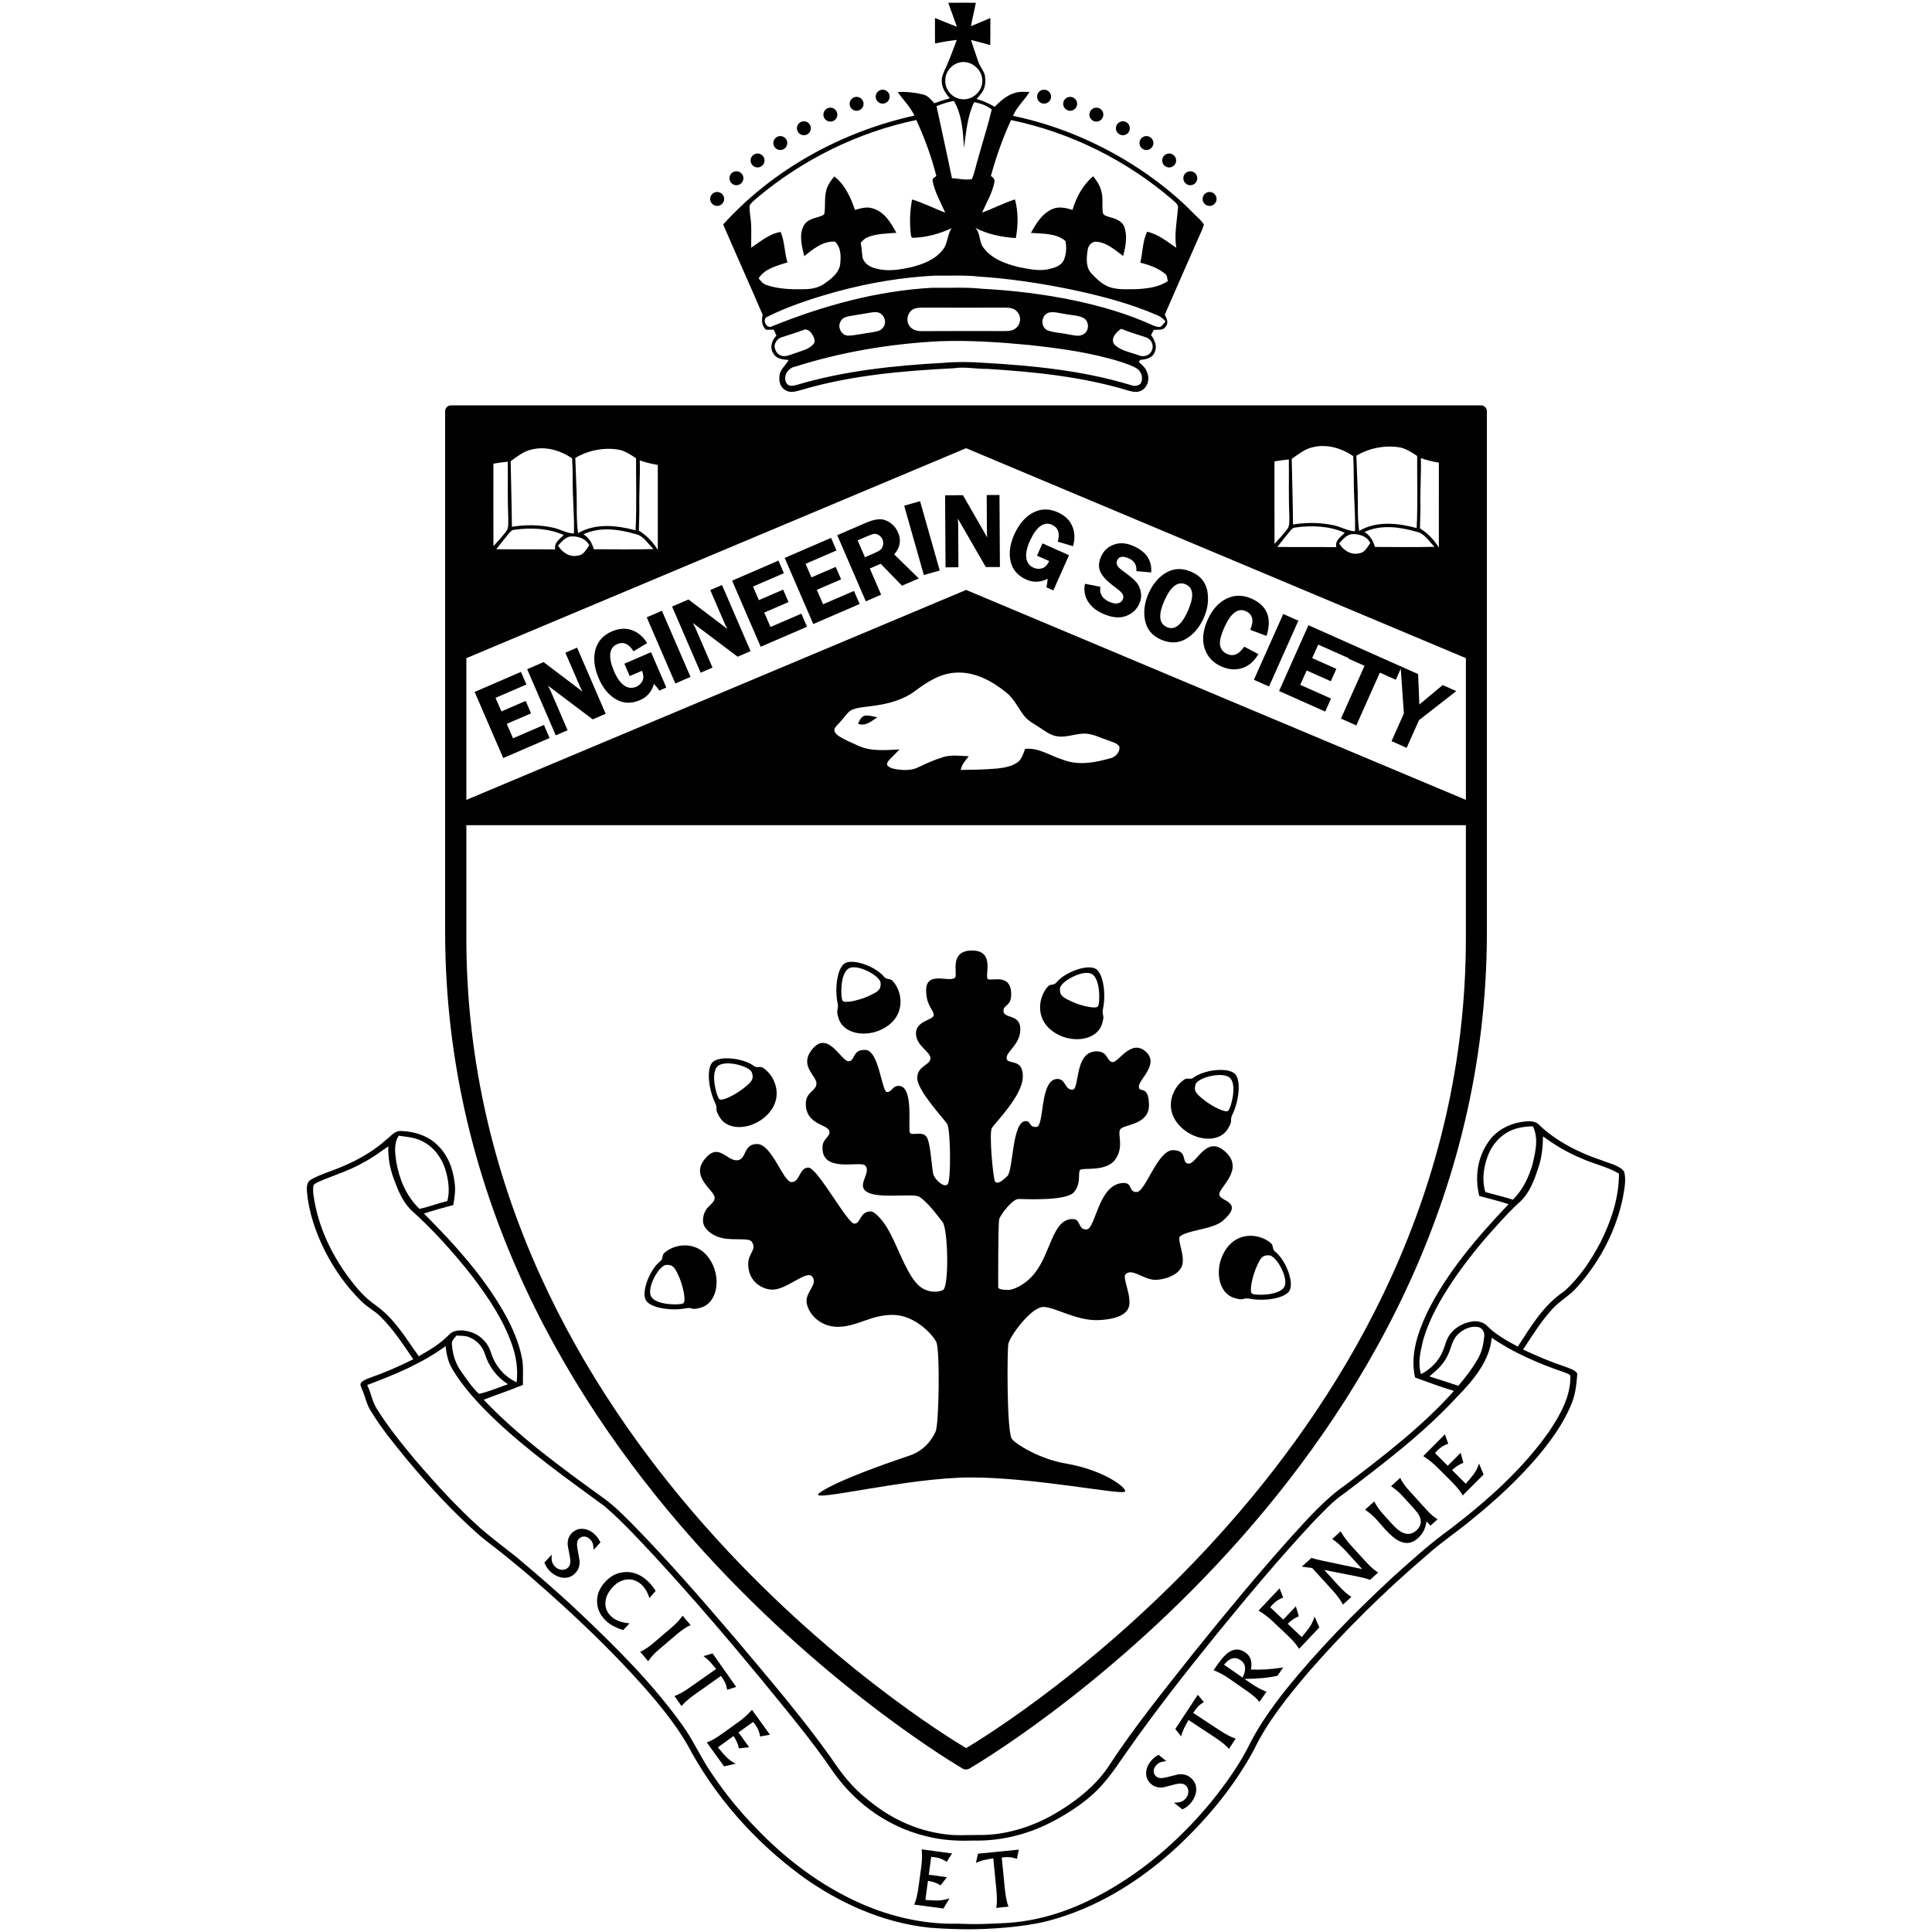 <?xml version="1.0" encoding="utf-8"?>
<!-- Generator: Adobe Illustrator 16.0.0, SVG Export Plug-In . SVG Version: 6.00 Build 0)  -->
<!DOCTYPE svg PUBLIC "-//W3C//DTD SVG 1.1//EN" "http://www.w3.org/Graphics/SVG/1.1/DTD/svg11.dtd">
<svg version="1.1" id="Layer_1" xmlns="http://www.w3.org/2000/svg" xmlns:xlink="http://www.w3.org/1999/xlink" x="0px" y="0px"
	 width="400px" height="400px" viewBox="0 0 400 400" enable-background="new 0 0 400 400" xml:space="preserve">
<path fill="#010101" d="M314.891,232.307c1.281-0.203,2.891-0.393,3.775,0.599c3.486,3.325,8.109,5.729,13.043,7.357
	c1.566,0.647,3.551,1.003,4.543,2.288c0.5,1.771,0.033,3.614-0.252,5.395c-1.363,6.655-4.604,13.066-9.459,18.519
	c-1.455,1.732-3.68,2.884-5.178,4.586c-2.373,2.6-4.143,5.516-6.02,8.358c2.809,1.324,5.682,2.545,8.689,3.543
	c0.908,0.374,2.08,0.639,2.541,1.449c-0.189,2.089-0.354,4.221-1.201,6.218c-1.604,4.009-4.254,7.675-7.17,11.134
	c-3.797,4.416-8.154,8.516-12.834,12.318c-3.25,2.769-6.939,5.18-10.096,8.032c-8.828,7.534-16.971,15.622-24.383,24.119
	c-4.312,5.089-8.537,10.313-11.301,16.109c-4.199,7.752-10.092,14.854-17.041,21.118c-7.082,6.268-15.664,11.686-25.699,14.293
	c-4.633,1.197-12.303,1.805-17.764,1.683c-4.01-0.091-4.465-0.163-6.693-0.322c-9.775-1.043-18.662-5.186-26.035-10.414
	c-10.361-7.54-18.529-17.041-24.029-27.451c-2.513-4.339-5.797-8.334-9.225-12.222c-6.828-7.673-14.437-14.854-22.354-21.773
	c-1.855-1.679-3.856-3.237-5.787-4.855c-2.01-1.685-4.225-3.193-6.162-4.93c-5.329-4.733-10.053-9.901-14.494-15.209
	c-2.682-3.29-5.39-6.583-7.545-10.134c-0.926-1.42-1.126-3.049-1.837-4.537c-0.128-0.44-0.518-0.946-0.111-1.353
	c0.44-0.492,1.171-0.718,1.816-0.982c3.089-1.094,6.077-2.378,8.938-3.823c-2.068-3.009-4.049-6.102-6.738-8.785
	c-1.18-1.212-2.842-2.026-4.025-3.237c-3.16-3.105-5.61-6.66-7.521-10.379c-1.953-3.928-3.372-8.071-3.737-12.316
	c-0.042-0.882-0.099-2.001,0.934-2.543c2.019-1.107,4.361-1.741,6.495-2.688c3.392-1.416,6.526-3.273,9.082-5.592
	c0.918-0.669,1.663-1.841,3.086-1.713c2.547,0.092,5.125,0.892,6.895,2.431c2.586,2.163,3.703,5.191,4.076,8.141
	c0.247,1.589,0.021,3.186-0.273,4.754c-2.043,0.54-4.086,1.099-6.068,1.765c6.785,6.78,13.193,13.973,17.443,22.069
	c1.363,2.672,2.454,5.456,2.939,8.328c0.23,1.685,0.082,3.385,0.11,5.078c-2.661,1.104-5.425,2.022-8.129,3.065
	c7.239,7.622,16.082,14.062,24.897,20.423c2.33,1.694,4.277,3.704,6.236,5.678c7.372,7.543,14.195,15.445,20.975,23.352
	c6.865,8.178,13.674,16.088,19.785,24.652c2.05,3.059,4.318,6.083,7.408,8.513c4.516,3.803,9.906,6.564,16.336,7.36
	c2.311,0.317,4.644,0.11,6.961,0.139c5.328,0.052,10.504-1.582,14.9-3.97c4.59-2.538,8.969-5.983,11.68-9.939
	c5.402-8.328,11.633-15.963,17.879-23.88c6.506-8.081,13.127-16.118,20.123-23.929c3.516-3.827,6.93-7.785,11.426-10.892
	c7.939-6.018,15.877-12.151,22.275-19.329c-2.727-0.825-5.371-1.82-8.037-2.774c-1.064-4.538,0.492-9.152,2.459-13.38
	c4.027-8.224,10.285-15.558,16.9-22.514c-1.984-0.654-4.039-1.146-6.07-1.693c-0.971-3.888-0.422-8.16,2.162-11.578
	C309.84,234.125,312.225,232.745,314.891,232.307 M312.543,234.189c-2.037,1.02-3.438,2.717-4.26,4.521
	c-1.096,2.567-1.537,5.416-0.76,8.082c1.891,0.551,3.836,0.984,5.715,1.59c2.131-2.143,3.342-4.791,4.092-7.453
	c0.576-2.536,1.256-5.256,0.037-7.747C315.697,233.227,313.99,233.475,312.543,234.189 M82.55,235.14
	c-1.07,1.637-0.75,3.559-0.52,5.328c0.612,3.511,1.981,7.097,4.832,9.828c1.95-0.449,3.809-1.159,5.756-1.633
	c0.566-2.178,0.217-4.424-0.42-6.562c-0.746-2.308-2.264-4.59-4.82-5.846C85.933,235.501,84.197,235.365,82.55,235.14
	 M318.541,241.631c-0.812,2.439-1.656,4.995-3.637,6.993c-1.887,1.676-3.557,3.498-5.193,5.33
	c-3.188,3.467-6.104,7.113-8.695,10.899c-2.723,4.025-5.152,8.241-6.404,12.747c-0.541,2.259-1.111,4.621-0.404,6.903
	c2.105-1.087,3.678-2.795,4.488-4.717c0.521-1.184,0.699-2.477,1.533-3.559c1-1.379,2.744-2.371,4.676-2.647
	c1.133-0.148,2.342,0.22,3.035,0.975c1.725,1.753,4.02,3.036,6.311,4.239c2.676-4.083,5.17-8.476,9.639-11.48
	c3.273-2.937,5.582-6.516,7.494-10.146c2.254-4.494,3.82-9.308,3.803-14.189c-2.307-1.372-5.104-1.966-7.584-3.07
	c-2.975-1.214-5.674-2.818-8.133-4.64C319.42,237.406,319.24,239.562,318.541,241.631 M75.054,240.788
	c-2.744,1.581-5.914,2.523-8.863,3.792c-0.514,0.289-1.359,0.496-1.332,1.119c-0.13,1.26,0.174,2.511,0.396,3.751
	c1.089,5.396,3.591,10.566,7.065,15.22c1.52,2.03,3.209,4.012,5.447,5.56c4.014,2.854,6.269,6.894,8.938,10.565
	c2.3-1.281,4.558-2.681,6.29-4.482c1.06-1.147,3.117-0.999,4.566-0.493c2.133,0.714,3.535,2.399,4.077,4.185
	c0.769,2.498,2.53,4.895,5.327,6.185c0.298-2.619-0.062-5.255-0.955-7.773c-1.785-5.151-4.951-9.89-8.414-14.397
	c-3.754-4.759-7.859-9.356-12.539-13.541c-1.819-1.857-2.697-4.18-3.533-6.422c-0.803-2.175-1.219-4.442-1.124-6.712
	C78.662,238.538,76.987,239.798,75.054,240.788 M301.924,276.176c-1.334,1.24-1.439,2.977-2.197,4.445
	c-0.781,1.697-2.223,3.109-3.799,4.349c2.006,0.638,4.012,1.271,5.996,1.938c1.525-1.725,2.877-3.566,4-5.488
	c0.9-1.512,1.238-3.2,1.389-4.869c0.033-0.747-0.398-1.686-1.404-1.822C304.385,274.495,302.893,275.267,301.924,276.176
	 M94.508,276.514c-0.445,0.538-1.037,1.094-0.944,1.801c0.123,2.042,0.75,4.096,2.057,5.85c1.109,1.508,2.107,3.105,3.549,4.421
	c2.079-0.462,4.012-1.315,5.998-1.999c-2.387-1.512-3.968-3.727-4.72-6.108c-0.431-1.505-1.557-2.918-3.278-3.62
	C96.343,276.518,95.399,276.572,94.508,276.514 M308.846,276.967c-0.404,4.678-3.703,8.717-7.195,12.251
	c-6.832,7.446-15.205,13.792-23.51,20.099c-2.389,1.643-4.221,3.729-6.17,5.697c-7.084,7.583-13.656,15.47-20.131,23.396
	c-6.412,7.927-12.703,15.92-18.471,24.174c-1.711,2.387-2.986,4.466-4.975,6.713c-2.816,3.32-7.055,6.134-11.266,8.239
	c-4.652,2.314-10.082,3.665-15.545,3.534c-2.672,0.093-5.354,0-7.961-0.492c-9.179-1.686-16.358-7.029-21.033-13.608
	c-4.646-6.838-9.93-13.062-15.213-19.569c-6.93-8.396-14.049-16.688-21.488-24.797c-3.438-3.666-6.812-7.395-10.707-10.747
	c-7.965-5.822-16.059-11.581-23.025-18.234c-3.217-3.132-6.268-6.425-8.469-10.116c-0.919-1.492-1.256-3.153-1.436-4.803
	c-4.744,3.498-10.463,5.898-16.229,8.048c0.804,1.592,1.001,3.345,1.972,4.887c2.271,3.687,5.077,7.133,7.903,10.542
	c4.223,4.932,8.623,9.78,13.582,14.233c2.386,2.054,4.933,3.973,7.425,5.934c4.209,3.562,8.412,7.138,12.379,10.883
	c7.945,7.471,15.697,15.175,21.854,23.739c2.359,3.209,3.849,6.773,6.098,10.027c2.678,4.029,5.771,7.884,9.275,11.472
	c5.994,6.278,13.238,11.892,21.844,15.689c6.07,2.66,12.914,4.284,19.833,4.12c4.789,0.2,5.759,0.016,8.769-0.072
	c8.809-0.266,16.381-3.205,23.459-7.391c8.1-4.83,14.84-11.062,20.43-17.848c3.113-3.874,5.977-7.906,8.072-12.224
	c1.926-3.76,4.449-7.277,7.131-10.694c6.717-8.378,14.395-16.197,22.502-23.686c3.793-3.403,7.572-6.832,11.805-9.877
	c7.793-5.958,15.059-12.518,20.383-20.127c2.334-3.459,4.406-7.237,4.396-11.266c0.123-0.622-0.797-0.722-1.289-0.978
	C318.494,282.294,313.297,280.044,308.846,276.967"/>
<path fill="#010101" d="M188.328,301.357c-15.186,5.115-18.48,7.475-18.867,7.905c-1.622,1.799,18.499-3.371,31.534-3.371
	c13.033,0,30.554,3.562,31.857,2.969c0.887-0.406-3.787-4.434-12.309-5.877c-5.182-0.878-10.104-3.884-11.035-5.056
	c-1.102-1.384-0.998-18.723-0.732-19.734c0.482-1.877,4.834-7.602,7.213-7.602c2.383,0,6.871,2.889,11.355,2.728
	c2.166-0.072,5.646-0.562,6.344-2.647c0.74-2.224-1.363-6.069-0.672-6.819c1.338-1.44,3.719,1.127,6.234,1.127
	c1.332,0,4.678-0.714,5.473-2.909c0.723-1.997-1.088-5.471-0.422-6.078c1.4-1.278,6.854-1.495,8.83-3.209
	c4.619-4.012-0.562-4.012-0.697-5.452c-0.146-1.443,5.303-5.134,1.318-8.825c-3.982-3.69-5.949,2.408-7.625,2.408
	c-1.688,0-0.031-2.729-3.242-2.789c-3.205-0.062-5.73,8.604-7.518,8.665c-1.791,0.06-0.787-1.914-2.785-1.866
	c-5.207,0.12-5.729,9.564-7.623,9.621c-1.887,0.068-1.049-2.22-2.992-2.158c-4.049,0.115-4.346,6.843-7.678,11.128
	c-2.055,2.645-4.652,3.551-5.514,3.551c-2.264,0-2.105-0.542-2.105-0.542s-0.051-13.233,0.213-14.137
	c0.264-0.907,2.729-4.152,3.988-4.152c1.268,0,9.834,0.478,11.457-1.393c1.631-1.861,0.744-4.087,1.314-4.629
	c0.58-0.538,5.473,0.486,7.311-2.223c1.838-2.708,0.314-5.175,1-6.194c0.682-1.026,6.041-0.847,5.934-5.119
	c-0.102-4.268-2.096-2.222-2.096-3.727c0-1.509,4.357-4.689,1.363-7.281c-3-2.588-5.574,2.286-6.787,2.228
	c-1.203-0.062-0.941-2.143-3.148-2.228c-4.939-0.18-3.576,7.942-5.199,7.942c-1.633,0-1.314-2.197-3.047-2.226
	c-3.785-0.061-2.686,9.805-4.371,9.926c-1.676,0.124-1.059-1.229-2.262-1.2c-2.832,0.057-2.52,10.102-3.779,11.369
	c-1.26,1.263-2.207,1.744-2.572,1.084c-0.369-0.667-1.264-9.93-0.631-11.013c0.631-1.08,6.355-6.675,6.412-10.647
	c0.055-3.967-3.26-2.347-3.363-3.795c-0.109-1.44,2.84-2.824,2.84-6.014c0-3.188-3.311-2.162-3.473-3.667
	c-0.162-1.504,1.582-0.902,1.582-3.551c0-4.512-4.102-2.646-4.84-3.189c-0.74-0.541,1.629-5.896-3.256-5.896
	c-4.887,0-2.904,4.921-3.52,5.595c-1.107,1.203-6.207-1.68-5.993,2.949c0.137,3.005,1.472,3.606,1.573,4.749
	c0.106,1.144-3.624,1.144-3.678,3.796c-0.053,2.647,2.995,3.787,2.995,5.228c0,1.448-2.731,1.512-2.731,4.096
	s5.518,8.421,6.205,9.508c0.68,1.083,0.837,11.609,0.1,12.452c-0.734,0.843-2.473-0.843-2.891-1.805
	c-0.418-0.959-0.578-6.438-1.416-7.879c-0.841-1.448-3.102-0.244-3.521-0.967c-0.424-0.719,0.841-9.443-2.159-9.685
	c-1.518-0.124-1.469,1.264-2.574,1.264c-1.103,0-1.627-8.604-4.466-8.726c-2.839-0.116-2.049,2.35-3.521,2.35
	c-1.468,0-4.151-6.261-7.302-2.71c-3.156,3.55,0.682,5.656,0.682,7.281c0,1.624-2.178,1.685-2.207,4.207
	c-0.055,4.156,4.15,4.273,4.783,5.48c0.626,1.199-1.191,1.625-1.316,3.306c-0.418,5.777,7.83,2.948,8.83,4.032
	c0.994,1.074-0.475,2.764-0.475,4.087c0,3.491,10.039,1.448,11.617,2.352c1.574,0.902,3.783,3.828,4.891,5.283
	c1.101,1.452,1.363,13.127,0.103,14.029c-0.468,0.333-3.529,1.144-5.784-1.685c-2.088-2.624-3.601-7.109-5.307-10.291
	c-1.414-2.64-3.146-4.252-3.833-4.272c-2.422-0.056-2.051,2.528-3.472,2.528c-1.418,0-7.621-11.611-9.51-11.611
	c-1.896,0-1.74,3.009-3.474,3.009s-4.046-7.821-7.093-7.882c-3.051-0.057-2.104,3.313-4.256,3.369
	c-2.156,0.061-3.84-3.852-6.73-0.12c-2.893,3.73,2.314,6.438,2.156,7.943c-0.159,1.505-2.365,1.621-2.419,4.694
	c-0.024,1.512,1.749,3.121,4.101,3.605c2.406,0.503,5.405-0.128,5.988,0.727c1.16,1.682-0.768,2.338-0.734,4.689
	c0.054,3.792,3.149,5.268,5.1,5.235c3.1-0.064,7.037-4.212,8.198-2.651c1.158,1.569-1.419,3.134-1.206,5.235
	c0.207,2.109,2.573,5.176,6.566,5.119c3.993-0.063,6.676-2.472,11.248-2.472s8.249,4.032,9.036,5.596
	c0.792,1.564,0.58,17.152-0.153,18.591C193.445,296.904,192.116,300.086,188.328,301.357"/>
<path fill="#010101" d="M146.731,260.406c2.7,3.714,1.97,9.231-1.563,10.306c-2.25,0.686-1.646-0.137-3.211,0.165
	c-3.124,0.598-7.537-0.113-8.302-1.806c-0.843-1.865,0.952-6.339,3.085-7.983c0.6-0.457,0.242-1.204,0.842-1.725
	C139.785,257.458,144.164,256.875,146.731,260.406 M140.61,264.418c-0.862-1.97-1.241-2.607-2.694-2.531
	c-1.454,0.08-4.18,4.857-3.059,6.623c1.125,1.761,5.967,1.72,6.606,1.323C142.109,269.433,141.419,266.267,140.61,264.418"/>
<path fill="#010101" d="M159.4,230.201c-2.891,3.57-8.406,4.305-10.363,1.164c-1.244-1.985-0.296-1.62-0.988-3.053
	c-1.393-2.87-1.854-7.306-0.416-8.489c1.583-1.296,6.373-0.723,8.514,0.911c0.598,0.456,1.217-0.084,1.881,0.366
	C160.433,222.728,162.137,226.804,159.4,230.201 M153.933,225.332c1.675-1.345,2.198-1.875,1.74-3.262
	c-0.455-1.384-5.77-2.775-7.186-1.231c-1.411,1.544-0.113,6.213,0.437,6.727C149.479,228.079,152.355,226.595,153.933,225.332"/>
<path fill="#010101" d="M253.975,258.416c2.566-3.526,6.947-2.944,9.146-1.042c0.596,0.524,0.24,1.268,0.84,1.724
	c2.131,1.646,3.932,6.119,3.09,7.983c-0.77,1.701-5.178,2.403-8.305,1.806c-1.564-0.301-0.963,0.521-3.213-0.16
	C251.998,267.651,251.275,262.135,253.975,258.416 M260.094,262.428c-0.809,1.854-1.502,5.015-0.857,5.415
	c0.637,0.402,5.48,0.442,6.609-1.322c1.125-1.767-1.604-6.544-3.061-6.62C261.33,259.82,260.955,260.463,260.094,262.428"/>
<path fill="#010101" d="M243.816,232.607c-2.74-3.396-1.035-7.473,1.371-9.102c0.662-0.445,1.283,0.092,1.881-0.365
	c2.139-1.633,6.928-2.209,8.51-0.91c1.443,1.184,0.986,5.62-0.41,8.488c-0.697,1.433,0.256,1.067-0.994,3.053
	C252.219,236.913,246.705,236.179,243.816,232.607 M249.283,227.738c1.572,1.268,4.449,2.748,5.002,2.234
	c0.555-0.518,1.85-5.182,0.445-6.728c-1.416-1.541-6.734-0.152-7.188,1.231C247.084,225.865,247.607,226.395,249.283,227.738"/>
<path fill="#010101" d="M183.98,212.257c-3.658,2.776-9.192,2.162-10.336-1.355c-0.729-2.23,0.1-1.642-0.227-3.202
	c-0.664-3.112-0.045-7.536,1.636-8.338c1.845-0.882,6.356,0.827,8.041,2.926c0.473,0.587,1.21,0.214,1.741,0.812
	C186.784,205.248,187.458,209.617,183.98,212.257 M179.843,206.215c1.953-0.894,2.584-1.283,2.478-2.742
	c-0.111-1.45-4.942-4.081-6.685-2.917c-1.741,1.155-1.602,5.997-1.186,6.63C174.868,207.82,178.012,207.065,179.843,206.215"/>
<path fill="#010101" d="M217.801,213.417c-3.48-2.636-2.807-7.001-0.855-9.163c0.527-0.59,1.268-0.222,1.736-0.807
	c1.686-2.101,6.197-3.805,8.047-2.927c1.68,0.807,2.301,5.226,1.635,8.339c-0.33,1.564,0.496,0.975-0.227,3.21
	C226.99,215.582,221.453,216.193,217.801,213.417 M221.934,207.382c1.832,0.852,4.98,1.598,5.393,0.965
	c0.416-0.635,0.555-5.473-1.188-6.633c-1.74-1.159-6.572,1.473-6.684,2.921C219.352,206.095,219.984,206.479,221.934,207.382"/>
<path fill="#010101" d="M92.16,85.158c0-0.729,0.588-1.243,1.242-1.236h213.182c0.648,0,1.262,0.492,1.262,1.236v107.741
	c0,111.488-106.917,173.133-107.219,173.309c-0.305,0.182-0.893,0.206-1.249,0C199.021,365.998,92.16,304.11,92.16,192.898V85.158
	 M189.496,143.031c-2.48,1.872-5.568,2.686-8.604,3.097c-1.374,0.217-2.791,0.248-4.12,0.683c-0.939,0.274-1.527,1.098-2.112,1.823
	c-0.555,0.744-1.28,1.336-1.808,2.09c-0.309,0.555,0.126,1.176,0.58,1.496c1.225,0.905,2.674,1.423,4.035,2.079
	c2.724,1.324,5.837,1.011,8.762,0.863c-0.621,0.674-1.292,1.308-1.929,1.967c-0.312,0.357-0.741,0.74-0.628,1.27
	c0.525,0.67,1.428,0.797,2.213,0.913c1.438,0.185,2.973,0.192,4.289-0.481c1.682-0.796,3.379-1.573,5.159-2.103
	c1.708-0.489,3.499-0.235,5.244-0.152c-0.69,0.854-1.485,1.696-1.661,2.835c2.518-0.046,5.04-0.067,7.551-0.301
	c1.459-0.163,2.994-0.41,4.215-1.291c0.891-0.656,1.174-1.782,1.549-2.768c2.846-0.321,5.242,1.47,7.859,2.247
	c3.279,1.293,6.871,0.544,10.133-0.405c0.891-0.356,1.713-1.316,1.533-2.319c-0.51-0.808-1.561-0.949-2.371-1.302
	c-1.473-0.471-2.869-1.222-4.426-1.368c-2.07-0.161-4.051,0.885-6.129,0.534c-1.293-0.189-2.342-0.997-3.412-1.695
	c-1.186-0.81-2.557-1.442-3.449-2.625c-1.211-1.599-2.053-3.514-3.672-4.771c-2.916-2.356-6.508-4.321-10.376-4.081
	C194.734,139.395,191.964,141.181,189.496,143.031 M177.654,149.824c0.317-0.694,0.679-1.536,1.524-1.688
	c0.833-0.032,1.646,0.202,2.46,0.375C180.471,149.275,179.14,150.49,177.654,149.824 M96.554,194.212
	c0,104.559,97.027,163.889,103.473,167.715c6.446-3.826,103.467-63.156,103.467-167.715v-23.365H96.554V194.212 M271.625,92.638
	c-1.594,0.381-2.863,1.454-4.184,2.367c0.084,4.531,0.229,9.061,0.26,13.587c2.736-0.451,5.559-0.432,8.279,0.133
	c1.561,0.283,2.949,1.2,4.559,1.269c0.107-3.644-0.275-7.279-0.256-10.923c0.018-1.545-0.027-3.089-0.113-4.63
	C277.715,92.744,274.57,91.837,271.625,92.638 M280.82,94.338c0.078,2.416,0.199,4.822,0.277,7.24
	c0.074,2.775-0.086,5.578,0.299,8.341c3.621-2.128,8.016-1.63,11.908-0.592c0.246-4.966,0.082-9.948,0.104-14.923
	c-1.203-0.788-2.439-1.643-3.904-1.824C286.527,92.158,283.41,92.803,280.82,94.338 M294.172,94.851
	c0.092,3.279-0.162,6.554-0.086,9.831c0.01,1.569-0.084,3.14-0.1,4.712c1.609,0.977,2.943,2.383,3.912,3.994
	c0-5.871,0.012-11.733,0.002-17.6C296.637,95.574,295.381,95.279,294.172,94.851 M263.865,95.53
	c0.01,5.692-0.014,11.383,0.014,17.081c0.902-0.971,1.775-1.967,2.594-3.008c0.619-0.747,0.439-1.792,0.475-2.687
	c-0.178-3.928-0.057-7.863-0.105-11.794C265.838,95.212,264.854,95.353,263.865,95.53 M268.234,109.208
	c-0.572,0.007-0.926,0.499-1.264,0.886c-0.844,1.04-1.686,2.084-2.506,3.14c4.074,0.067,8.141-0.008,12.215,0.046
	c-0.338-1.36,0.932-2.146,1.748-2.975C275.25,108.887,271.643,108.739,268.234,109.208 M282.514,110.146
	c1.135,0.686,1.795,1.846,2.146,3.093c4.115,0.008,8.23,0.071,12.346-0.027c-1.15-1.11-2.018-2.745-3.701-3.108
	C289.816,109.095,285.924,108.54,282.514,110.146 M277.25,112.483c0.842,1.426,2.432,2.493,4.139,2.07
	c1.176-0.115,1.693-1.278,2.322-2.11c-0.709-1.484-2.426-1.968-3.951-1.838C278.678,110.817,277.979,111.743,277.25,112.483
	 M109.912,93.108c-1.595,0.383-2.869,1.454-4.186,2.366c0.077,4.531,0.226,9.059,0.258,13.588c2.736-0.45,5.562-0.43,8.282,0.133
	c1.561,0.279,2.945,1.199,4.56,1.27c0.106-3.644-0.275-7.279-0.258-10.923c0.014-1.544-0.025-3.089-0.115-4.63
	C115.995,93.21,112.856,92.308,109.912,93.108 M119.107,94.808c0.076,2.415,0.199,4.826,0.274,7.237
	c0.081,2.782-0.083,5.585,0.3,8.344c3.624-2.124,8.02-1.631,11.91-0.592c0.247-4.966,0.08-9.945,0.101-14.919
	c-1.204-0.788-2.437-1.643-3.905-1.829C124.809,92.629,121.69,93.275,119.107,94.808 M132.456,95.322
	c0.095,3.278-0.157,6.547-0.089,9.827c0.014,1.568-0.076,3.141-0.096,4.716c1.607,0.977,2.939,2.383,3.916,3.992
	c-0.004-5.869,0.001-11.736,0.001-17.597C134.919,96.044,133.666,95.75,132.456,95.322 M102.152,96.001
	c0.004,5.69-0.016,11.382,0.01,17.078c0.907-0.967,1.781-1.964,2.596-3.005c0.621-0.747,0.438-1.789,0.473-2.69
	c-0.172-3.924-0.051-7.858-0.106-11.79C104.125,95.684,103.138,95.824,102.152,96.001 M106.517,109.68
	c-0.576,0.007-0.924,0.497-1.266,0.887c-0.842,1.041-1.685,2.08-2.502,3.138c4.071,0.066,8.139-0.012,12.211,0.046
	c-0.334-1.36,0.935-2.144,1.756-2.975C113.533,109.358,109.927,109.211,106.517,109.68 M120.795,110.616
	c1.138,0.686,1.8,1.846,2.147,3.098c4.118,0.003,8.232,0.065,12.35-0.03c-1.154-1.109-2.017-2.747-3.701-3.108
	C128.098,109.564,124.205,109.009,120.795,110.616 M115.534,112.954c0.843,1.422,2.432,2.489,4.14,2.07
	c1.181-0.114,1.694-1.278,2.32-2.111c-0.705-1.483-2.426-1.968-3.951-1.836C116.964,111.286,116.256,112.21,115.534,112.954
	 M303.498,136.263L200.025,92.796L96.556,136.263v29.344l103.469-43.468l103.473,43.468V136.263z"/>
<path fill="#010101" d="M148.48,39.745c0.795,0,1.447,0.649,1.447,1.446c0,0.796-0.652,1.442-1.447,1.442
	c-0.797,0-1.443-0.646-1.443-1.442C147.037,40.394,147.683,39.745,148.48,39.745"/>
<path fill="#010101" d="M152.468,35.459c0.795,0,1.445,0.646,1.445,1.443c0,0.796-0.65,1.446-1.445,1.446
	c-0.799,0-1.443-0.65-1.443-1.446C151.025,36.105,151.669,35.459,152.468,35.459"/>
<path fill="#010101" d="M156.846,31.783c0.797,0,1.442,0.644,1.442,1.442c0,0.796-0.646,1.442-1.442,1.442
	c-0.795,0-1.446-0.646-1.446-1.442C155.4,32.427,156.051,31.783,156.846,31.783"/>
<path fill="#010101" d="M161.554,28.173c0.795,0,1.444,0.644,1.444,1.446c0,0.792-0.649,1.442-1.444,1.442
	c-0.799,0-1.444-0.65-1.444-1.442C160.11,28.816,160.755,28.173,161.554,28.173"/>
<path fill="#010101" d="M166.437,25.111c0.791,0,1.442,0.645,1.442,1.443c0,0.797-0.651,1.442-1.442,1.442
	c-0.795,0-1.447-0.645-1.447-1.442C164.99,25.755,165.642,25.111,166.437,25.111"/>
<path fill="#010101" d="M171.921,22.287c0.797,0,1.445,0.644,1.445,1.446c0,0.792-0.648,1.443-1.445,1.443s-1.447-0.651-1.447-1.443
	C170.474,22.931,171.125,22.287,171.921,22.287"/>
<path fill="#010101" d="M177.344,20.054c0.797,0,1.447,0.646,1.447,1.442s-0.65,1.442-1.447,1.442c-0.79,0-1.442-0.646-1.442-1.442
	S176.554,20.054,177.344,20.054"/>
<path fill="#010101" d="M182.75,18.57c0.795,0,1.441,0.644,1.441,1.442c0,0.796-0.646,1.443-1.441,1.443
	c-0.798,0-1.447-0.647-1.447-1.443C181.302,19.214,181.952,18.57,182.75,18.57"/>
<path fill="#010101" d="M250.434,39.745c0.797,0,1.441,0.649,1.441,1.446c0,0.796-0.645,1.442-1.441,1.442s-1.447-0.646-1.447-1.442
	C248.986,40.394,249.637,39.745,250.434,39.745"/>
<path fill="#010101" d="M246.443,35.459c0.797,0,1.439,0.646,1.439,1.443c0,0.796-0.643,1.446-1.439,1.446
	c-0.799,0-1.449-0.65-1.449-1.446C244.994,36.105,245.645,35.459,246.443,35.459"/>
<path fill="#010101" d="M242.066,31.783c0.795,0,1.441,0.644,1.441,1.442c0,0.796-0.646,1.442-1.441,1.442
	c-0.799,0-1.445-0.646-1.445-1.442C240.621,32.427,241.268,31.783,242.066,31.783"/>
<path fill="#010101" d="M237.355,28.173c0.803,0,1.445,0.644,1.445,1.446c0,0.792-0.643,1.442-1.445,1.442
	c-0.793,0-1.441-0.65-1.441-1.442C235.914,28.816,236.562,28.173,237.355,28.173"/>
<path fill="#010101" d="M232.473,25.109c0.799,0,1.449,0.645,1.449,1.446c0,0.792-0.65,1.443-1.449,1.443
	c-0.789,0-1.438-0.651-1.438-1.443C231.035,25.754,231.684,25.109,232.473,25.109"/>
<path fill="#010101" d="M226.99,22.287c0.803,0,1.445,0.644,1.445,1.446c0,0.792-0.643,1.443-1.445,1.443
	c-0.795,0-1.445-0.651-1.445-1.443C225.545,22.931,226.195,22.287,226.99,22.287"/>
<path fill="#010101" d="M221.564,20.054c0.795,0,1.445,0.646,1.445,1.442s-0.65,1.442-1.445,1.442c-0.793,0-1.443-0.646-1.443-1.442
	S220.771,20.054,221.564,20.054"/>
<path fill="#010101" d="M216.162,18.57c0.799,0,1.449,0.644,1.449,1.442c0,0.796-0.65,1.443-1.449,1.443
	c-0.801,0-1.441-0.647-1.441-1.443C214.721,19.214,215.361,18.57,216.162,18.57"/>
<path fill="#010101" d="M196.328,0.58c1.899-0.028,3.804-0.028,5.702,0c-0.273,1.623-0.73,3.212-0.998,4.836
	c1.348-0.53,2.658-1.129,4.006-1.686c0.008,1.874,0.016,3.739-0.016,5.604c-1.332-0.355-2.656-0.748-3.998-1.053
	c0.488,1.446,0.99,2.888,1.463,4.339c0.312,0.995,1.018,1.802,1.373,2.78c0.273,1.267,0.199,2.708-0.58,3.791
	c-0.33,0.462-0.711,0.889-1.094,1.316c1.318,0.37,2.594,0.889,3.75,1.624c1.516-1.614,3.482-3.187,5.816-3.112
	c0.465-0.01,0.924-0.005,1.393,0.007c-1.023,1.733-2.627,3.065-3.412,4.955c10.02,2.09,19.549,6.334,27.916,12.2
	c3.301,2.347,6.461,4.914,9.283,7.819c0.781,0.812,1.701,1.509,2.316,2.468c-0.193,0.837-0.604,1.605-0.945,2.386
	c-2.395,5.427-4.783,10.858-7.15,16.301c0.408,0.739,0.857,1.725,0.191,2.465c-0.521,0.864-1.627,0.592-2.477,0.679
	c-0.184,0.356-0.373,0.713-0.555,1.074c0.73,1,1.346,2.306,0.752,3.53c-0.439,1.222-1.82,1.533-2.973,1.598
	c-0.074,0.106-0.236,0.329-0.32,0.439c0.725,0.616,1.48,1.294,1.752,2.244c0.562,1.332,0.041,3.151-1.34,3.737
	c-0.834,0.4-1.77,0.174-2.607-0.061c-9.439-2.863-19.312-3.862-29.113-4.482c-2.33,0.046-4.657-0.497-6.985-0.136
	c-10.658,0.544-21.418,1.468-31.69,4.526c-1.032,0.29-2.235,0.651-3.206-0.003c-0.955-0.537-1.344-1.689-1.209-2.745
	c-0.035-1.446,1.307-2.305,1.902-3.496c-1.158-0.071-2.544-0.201-3.156-1.338c-0.83-1.199-0.326-2.736,0.631-3.688
	c-0.186-0.413-0.364-0.828-0.542-1.242c-0.542,0-1.087,0.004-1.626,0.012c-0.855-0.816-0.963-1.976-0.672-3.068
	c-2.688-6.257-5.49-12.471-8.188-18.728c10.381-11.458,24.562-19.218,39.61-22.542c-0.882-1.816-2.323-3.246-3.479-4.873
	c1.744-0.102,3.511,0.083,5.211,0.494c1.037,0.208,1.711,1.089,2.376,1.832c1.051-0.398,2.121-0.747,3.215-1.028
	c-0.826-0.914-1.551-1.999-1.668-3.265c-0.145-1.244,0.522-2.366,1.008-3.467c0.763-1.754,1.413-3.562,2.097-5.349
	c-1.509,0.168-3.015,0.419-4.504,0.728c-0.021-1.763-0.021-3.516-0.013-5.271c1.512,0.589,2.998,1.25,4.532,1.795
	C197.52,3.876,196.924,2.229,196.328,0.58 M198.445,12.998c-1.529,0.441-2.697,1.903-2.726,3.504
	c-0.185,1.979,1.44,3.895,3.429,4.03c2.245,0.296,4.426-1.785,4.229-4.042C203.258,14.158,200.716,12.256,198.445,12.998
	 M193.9,21.979c1.051,4.974,2.18,9.929,3.188,14.913c1.367,0.064,2.799,0.463,4.141,0.181c0.611-1.477,0.881-3.061,1.363-4.583
	c0.898-3.276,1.973-6.518,2.73-9.821c-1.033-0.83-2.348-1.299-3.639-1.511c-1.428,2.94-1.637,6.276-2.116,9.459
	c-0.172-3.312-0.369-6.781-2.078-9.729C196.256,21.138,195.052,21.495,193.9,21.979 M156.603,41.077
	c-0.508,0.444-1.06,0.872-1.396,1.463c-0.112,1.307,0.258,2.592,0.306,3.895c0.07,1.613-0.013,3.224,0.017,4.84
	c1.92-1.259,3.752-2.881,6.09-3.254c0.865,2,0.766,4.229,1.419,6.296c-2.144,0.712-4.703,1.27-5.978,3.32
	c0.459,0.513,0.885,1.121,1.568,1.348c2.497,0.867,5.176,0.949,7.793,0.891c1.463,0.004,2.985-0.264,4.208-1.114
	c1.357-0.94,2.845-2.046,3.271-3.729c0.234-1.709,0.317-3.699-1.022-5.004c-2.508-0.165-4.532,1.537-6.371,2.999
	c-0.475-2.039-1.15-4.33-0.104-6.302c0.621-1.213,2.029-1.515,3.217-1.873c0.426-0.186,1.107-0.25,1.088-0.85
	c0.201-1.612-0.072-3.288,0.441-4.86c0.299-0.992,0.942-1.816,1.569-2.626c2.221,1.705,3.417,4.358,4.282,6.946
	c1.184-0.332,2.45-0.738,3.668-0.318c2.418,0.667,3.803,2.981,4.91,5.051c-2.045,0.166-4.166,0.152-6.082,0.982
	c-0.537,0.226-0.912,0.682-1.305,1.098c0.223,1.003,0.234,2.042,0.4,3.061c0.342,1.326,1.703,2.05,2.961,2.293
	c2.368,0.631,4.842,0.176,7.195-0.33c2.383-0.621,4.883-1.562,6.439-3.578c1.098-1.277,0.879-3.136,1.848-4.487
	c-2.49,1.167-5.199,1.916-7.953,1.994c-0.465,0.09-0.447-0.518-0.518-0.807c-0.252-2.369-0.191-4.785,0.276-7.123
	c2.365,0.694,4.55,1.864,6.859,2.724c-0.939-2.161-2.19-4.242-2.608-6.582c-0.162-0.521,0.493-0.702,0.764-1.023
	c-1-3.975-2.44-7.846-4.141-11.576C177.561,27.39,166.087,33.066,156.603,41.077 M209.322,24.859
	c-1.711,3.728-3.082,7.605-4.168,11.56c0.453,0.321,0.92,0.736,0.717,1.363c-0.449,2.215-1.637,4.195-2.551,6.242
	c2.299-0.851,4.484-1.98,6.814-2.741c0.713,2.599,0.668,5.375,0.182,8.006c-2.881-0.189-5.777-0.758-8.359-2.095
	c1.109,1.179,0.689,3.007,1.75,4.21c1.736,2.251,4.564,3.25,7.232,3.895c2.09,0.398,4.279,0.933,6.398,0.37
	c1.127-0.259,2.422-0.694,2.93-1.854c0.496-1.227,0.604-2.635,0.32-3.931c-1.951-1.639-4.734-1.47-7.141-1.667
	c1.07-1.935,2.301-4.005,4.42-4.922c1.344-0.616,2.84-0.255,4.186,0.164c0.779-2.646,2.146-5.175,4.285-6.971
	c0.684,0.886,1.361,1.832,1.639,2.946c0.459,1.454,0.168,2.989,0.338,4.483c0.049,0.709,0.865,0.833,1.402,1.03
	c1.197,0.316,2.592,0.747,3.064,2.033c0.682,1.944,0.279,4.08-0.246,6.02c-1.637-1.199-3.273-2.729-5.385-2.943
	c-1.027-0.163-1.842,0.724-1.955,1.677c-0.248,1.603-0.436,3.529,0.736,4.836c0.936,1.042,1.992,2.023,3.258,2.653
	c1.977,0.907,4.215,0.62,6.328,0.636c2.164-0.148,4.439-0.411,6.271-1.669c-0.16-0.5-0.084-1.154-0.551-1.499
	c-1.486-1.194-3.32-1.864-5.154-2.304c0.535-2.128,0.445-4.408,1.422-6.417c2.297,0.514,4.127,2.051,6.035,3.324
	c-0.455-2.736,0.135-5.485,0.354-8.208c0.117-0.689-0.496-1.145-0.943-1.556C233.391,33.263,221.711,27.415,209.322,24.859
	 M173.132,60.401c-4.844,1.356-9.674,2.901-14.189,5.143c-1.31,0.432-0.291,2.696,0.9,2.015c10.566-4.273,21.736-7.354,33.158-7.978
	c3.443,0.07,6.905-0.177,10.334,0.204c6.451,0.341,12.891,1.122,19.207,2.45c5.529,1.173,10.992,2.771,16.146,5.118
	c0.332,0.13,0.678,0.266,1.033,0.319c0.777,0.227,1.139-0.677,1.596-1.12c-0.482-0.535-1.02-1.025-1.693-1.283
	c-5.711-2.46-11.76-4.045-17.834-5.323c-6.332-1.301-12.742-2.271-19.191-2.689c-3.004-0.342-6.022-0.129-9.038-0.195
	C186.655,57.417,179.802,58.582,173.132,60.401 M189.474,63.857c-1.524,0.435-2.095,2.518-1.114,3.72
	c0.627,0.819,1.718,1.012,2.698,0.979c5.683-0.046,11.364-0.014,17.051-0.014c0.777-0.008,1.625-0.057,2.225-0.616
	c0.994-0.78,1.178-2.374,0.311-3.323c-0.574-0.792-1.627-0.902-2.535-0.911c-5.688,0.009-11.374,0.017-17.064-0.004
	C190.516,63.701,189.978,63.709,189.474,63.857 M180.208,64.728c-1.419,0.25-2.839,0.462-4.256,0.706
	c-0.757,0.124-1.624,0.387-1.94,1.165c-0.691,1.18,0.25,2.927,1.658,2.895c1.595-0.079,3.169-0.473,4.76-0.674
	c0.828-0.161,1.819-0.23,2.374-0.953c0.693-0.814,0.531-2.154-0.313-2.799C181.882,64.469,180.972,64.618,180.208,64.728
	 M217.154,64.715c-1.553,0.463-1.801,2.755-0.434,3.604c1.391,0.603,2.967,0.565,4.436,0.905c1.107,0.158,2.408,0.634,3.385-0.168
	c1.045-0.816,0.926-2.631-0.277-3.249c-1.129-0.554-2.439-0.521-3.66-0.78C219.463,64.884,218.305,64.469,217.154,64.715
	 M166.27,68.337c-1.448,0.569-2.952,0.978-4.423,1.487c-0.783,0.238-1.399,0.967-1.475,1.791c0.028,0.822,0.462,1.709,1.287,1.985
	c0.988,0.397,2.004-0.195,2.943-0.465c1.285-0.51,2.794-0.752,3.756-1.832c0.609-0.58,0.174-1.438-0.174-2.025
	C167.816,68.628,167.051,67.938,166.27,68.337 M230.906,71.509c1.365,1.167,3.24,1.45,4.885,2.062
	c0.988,0.427,2.279,0.039,2.682-1.007c0.498-1.051-0.088-2.369-1.193-2.71c-1.709-0.595-3.463-1.069-5.129-1.775
	C231.043,68.707,229.66,70.368,230.906,71.509 M194.527,70.647c-10.138,0.514-20.254,2.202-29.936,5.275
	c-1.479,0.246-2.611,2.107-1.729,3.438c0.464,0.734,1.446,0.514,2.139,0.317c9.801-2.908,20.023-3.985,30.195-4.545
	c2.818-0.246,5.653-0.229,8.477-0.017c10.254,0.58,20.582,1.611,30.449,4.606c0.691,0.25,1.635,0.271,2.086-0.412
	c0.506-0.96,0.17-2.258-0.691-2.908c-1.01-0.694-2.213-1.039-3.367-1.45c-6.162-1.95-12.605-2.814-19.008-3.516
	C206.955,70.844,200.737,70.42,194.527,70.647"/>
<polygon fill="#010101" points="108.993,141.715 102.591,144.479 103.808,147.29 108.835,145.117 109.95,147.696 104.919,149.864 
	106.212,152.855 112.611,150.09 113.783,152.799 104.186,156.948 98.267,143.255 107.863,139.106 "/>
<path fill="#010101" d="M119.482,134.083l5.915,13.693l-2.681,1.16l-9.257-6.976c0.11,0.234,0.181,0.386,0.216,0.456
	c0.13,0.222,0.232,0.411,0.301,0.57l3.537,8.201l-2.449,1.059l-5.919-13.692l3.394-1.471l8.061,6.1
	c-0.212-0.381-0.361-0.678-0.451-0.883l-3.094-7.165L119.482,134.083z"/>
<path fill="#010101" d="M134.791,135.026l3.167,7.322l-1.438,0.623c-0.331-0.472-0.702-0.928-1.131-1.379
	c-0.441,1.6-1.403,2.729-2.892,3.363c-1.747,0.761-3.392,0.71-4.915-0.148c-1.527-0.854-2.729-2.295-3.604-4.32
	c-0.945-2.179-1.184-4.159-0.715-5.928c0.47-1.775,1.594-3.049,3.381-3.817c1.495-0.65,2.889-0.744,4.18-0.282
	c1.285,0.459,2.34,1.356,3.16,2.689l-2.821,1.698c-0.962-1.553-2.087-2.051-3.388-1.487c-0.855,0.37-1.328,1.04-1.428,2.012
	c-0.094,0.973,0.17,2.19,0.802,3.648c0.608,1.405,1.308,2.373,2.1,2.917c0.794,0.538,1.626,0.617,2.501,0.239
	c0.563-0.242,0.986-0.65,1.264-1.218c0.285-0.561,0.246-1.255-0.107-2.078l-2.532,1.093l-1.104-2.559L134.791,135.026z"/>
<rect x="130.985" y="132.304" transform="matrix(-0.397 -0.918 0.918 -0.397 70.367 314.273)" fill="#010101" width="14.916" height="3.424"/>
<path fill="#010101" d="M149.484,121.119l5.915,13.692l-2.683,1.157l-9.256-6.974c0.107,0.235,0.181,0.384,0.219,0.455
	c0.127,0.223,0.23,0.411,0.297,0.572l3.541,8.2l-2.455,1.054l-5.915-13.691l3.395-1.466l8.058,6.1
	c-0.213-0.38-0.364-0.677-0.453-0.882l-3.095-7.165L149.484,121.119z"/>
<polygon fill="#010101" points="162.297,118.675 155.897,121.439 157.115,124.25 162.142,122.074 163.254,124.653 158.228,126.825 
	159.523,129.812 165.917,127.051 167.089,129.759 157.492,133.904 151.574,120.216 161.172,116.069 "/>
<polygon fill="#010101" points="173.186,113.968 166.787,116.731 168.001,119.542 173.029,117.369 174.142,119.949 169.115,122.117 
	170.41,125.107 176.805,122.344 177.978,125.05 168.38,129.2 162.46,115.508 172.061,111.36 "/>
<path fill="#010101" d="M180.085,117.698l2.342,5.426l-3.168,1.373l-5.918-13.693l5.91-2.55c1.086-0.473,2.014-0.72,2.783-0.748
	c0.771-0.028,1.524,0.209,2.257,0.709c0.726,0.498,1.277,1.172,1.64,2.014c0.708,1.643,0.442,3.159-0.805,4.548l5.099,4.978
	l-3.479,1.509l-4.406-4.539L180.085,117.698z M177.566,111.873l1.508,3.492l1.93-0.833c0.629-0.272,1.069-0.519,1.316-0.732
	c0.24-0.213,0.41-0.521,0.498-0.927c0.092-0.408,0.05-0.814-0.125-1.218c-0.166-0.38-0.424-0.674-0.775-0.878
	c-0.355-0.2-0.68-0.283-0.971-0.239c-0.291,0.046-0.803,0.219-1.521,0.532L177.566,111.873z"/>
<rect x="183.537" y="109.723" transform="matrix(-0.273 -0.962 0.962 -0.273 135.823 325.566)" fill="#010101" width="14.916" height="3.422"/>
<path fill="#010101" d="M206.932,102.478l0.088,14.916l-2.92,0.011l-5.79-10.035c0.008,0.254,0.016,0.419,0.025,0.502
	c0.028,0.254,0.045,0.467,0.045,0.645l0.053,8.927l-2.668,0.016l-0.094-14.912l3.698-0.026l5.033,8.768
	c-0.047-0.436-0.07-0.77-0.07-0.996l-0.049-7.801L206.932,102.478z"/>
<path fill="#010101" d="M221.326,114.949l-3.24,7.287l-1.436-0.636c0.127-0.56,0.205-1.151,0.254-1.767
	c-1.486,0.76-2.959,0.809-4.438,0.152c-1.748-0.776-2.814-2.019-3.221-3.724c-0.404-1.702-0.156-3.56,0.738-5.578
	c0.971-2.168,2.266-3.681,3.889-4.54c1.619-0.854,3.314-0.885,5.092-0.093c1.494,0.662,2.506,1.623,3.033,2.884
	c0.537,1.255,0.594,2.641,0.162,4.148l-3.154-0.929c0.496-1.753,0.088-2.924-1.203-3.499c-0.848-0.383-1.664-0.276-2.449,0.311
	c-0.779,0.592-1.488,1.611-2.139,3.062c-0.619,1.396-0.867,2.571-0.721,3.52c0.141,0.944,0.641,1.615,1.514,1.999
	c0.557,0.25,1.146,0.29,1.754,0.112c0.605-0.176,1.088-0.673,1.457-1.491l-2.52-1.122l1.137-2.547L221.326,114.949z"/>
<path fill="#010101" d="M238.336,118.521l-3.07-0.28c0.117-1.237-0.396-2.115-1.551-2.629c-1.244-0.553-2.045-0.42-2.408,0.4
	c-0.148,0.322-0.152,0.651-0.025,0.98c0.129,0.333,0.566,0.76,1.309,1.29c1.234,0.888,2.111,1.615,2.617,2.187
	c0.506,0.565,0.834,1.266,0.977,2.095c0.162,0.83,0.057,1.629-0.297,2.418c-0.545,1.233-1.488,2.087-2.814,2.574
	c-1.324,0.479-2.91,0.315-4.734-0.498c-1.371-0.606-2.402-1.446-3.074-2.511c-0.682-1.063-0.889-2.291-0.641-3.681l3.193,0.626
	c-0.234,1.416,0.389,2.455,1.869,3.117c0.715,0.322,1.316,0.416,1.797,0.292c0.473-0.128,0.803-0.387,0.973-0.782
	c0.186-0.393,0.158-0.78-0.057-1.141c-0.225-0.361-0.75-0.842-1.576-1.442c-1.541-1.117-2.531-2.148-2.982-3.093
	c-0.453-0.945-0.408-2.016,0.129-3.211c0.537-1.213,1.428-2.041,2.664-2.484c1.236-0.449,2.588-0.342,4.07,0.319
	C237.322,114.232,238.535,116.052,238.336,118.521"/>
<path fill="#010101" d="M240.328,132.404c-1.801-0.801-2.885-2.11-3.254-3.929c-0.373-1.818-0.121-3.704,0.748-5.66
	c0.891-1.987,2.135-3.425,3.723-4.312c1.586-0.885,3.305-0.917,5.16-0.094c1.859,0.832,2.951,2.168,3.271,4.013
	c0.314,1.844,0.064,3.682-0.754,5.512c-0.879,1.972-2.111,3.427-3.697,4.348C243.943,133.201,242.211,133.243,240.328,132.404
	 M245.518,121.004c-1.639-0.732-3.115,0.373-4.43,3.315c-1.309,2.945-1.146,4.786,0.496,5.518c1.588,0.712,3.041-0.408,4.35-3.349
	C247.25,123.544,247.111,121.714,245.518,121.004"/>
<path fill="#010101" d="M262.225,131.659l-3.373-1.253c0.814-1.942,0.504-3.234-0.918-3.87c-1.635-0.727-3.113,0.387-4.438,3.347
	c-0.758,1.71-1.053,2.971-0.883,3.775c0.178,0.81,0.662,1.39,1.465,1.748c1.291,0.574,2.465,0.069,3.518-1.521l2.949,1.544
	c-0.92,1.541-2.066,2.518-3.447,2.921c-1.369,0.407-2.775,0.283-4.215-0.357c-1.773-0.79-2.939-2.054-3.49-3.787
	c-0.547-1.744-0.338-3.707,0.643-5.9c0.918-2.057,2.195-3.503,3.855-4.338c1.654-0.831,3.412-0.834,5.266-0.009
	C262.369,125.395,263.393,127.958,262.225,131.659"/>
<polygon fill="#010101" points="268.809,128.514 262.734,142.136 259.605,140.744 265.684,127.122 "/>
<polygon fill="#010101" points="279.287,136.293 272.924,133.459 271.674,136.253 276.68,138.483 275.531,141.047 270.533,138.815 
	269.201,141.789 275.574,144.628 274.371,147.323 264.822,143.067 270.895,129.445 280.441,133.697 "/>
<polygon fill="#010101" points="290.191,138.044 288.99,140.737 285.682,139.264 280.811,150.192 277.635,148.778 282.508,137.852 
	279.182,136.367 280.377,133.673 "/>
<polygon fill="#010101" points="301.504,143.086 293.793,149.096 291.234,154.835 288.104,153.443 290.66,147.704 289.973,137.948 
	293.607,139.565 293.861,145.858 298.693,141.834 "/>
<path fill="#010101" d="M119.183,325.622c-0.723,0.793-1.602,1.138-2.632,1.03c-0.922-0.102-1.792-0.531-2.608-1.275
	c-0.525-0.486-0.938-1.108-1.234-1.857l1.514-1.649c-0.047,0.585-0.028,1.047,0.055,1.384c0.109,0.449,0.344,0.842,0.709,1.17
	c0.399,0.37,0.852,0.564,1.361,0.582c0.536,0.028,0.983-0.155,1.345-0.541c0.371-0.41,0.478-1.07,0.322-1.985l-0.472-2.52
	c-0.08-1.002,0.167-1.814,0.734-2.435c0.669-0.73,1.469-1.06,2.407-0.991c0.867,0.061,1.672,0.428,2.415,1.111
	c0.503,0.458,0.907,1.027,1.22,1.692l-1.396,1.524c-0.059-0.614-0.113-1.021-0.173-1.224c-0.111-0.376-0.338-0.722-0.675-1.03
	c-0.344-0.317-0.723-0.479-1.134-0.48c-0.433-0.015-0.8,0.151-1.109,0.488c-0.358,0.39-0.451,1.034-0.291,1.944l0.456,2.545
	C120.058,324.124,119.785,324.968,119.183,325.622"/>
<path fill="#010101" d="M130.341,336.096l-1.32,1.4c-1.385-0.431-2.482-0.992-3.296-1.686c-1.285-1.103-1.984-2.412-2.095-3.916
	c-0.113-1.504,0.382-2.896,1.483-4.177c1.181-1.375,2.581-2.116,4.202-2.232c1.619-0.113,3.121,0.416,4.488,1.595
	c0.702,0.602,1.346,1.365,1.936,2.285l-1.283,1.496c-0.404-1.256-0.978-2.211-1.728-2.862c-0.973-0.829-2.033-1.146-3.183-0.947
	c-1.072,0.178-2.034,0.762-2.888,1.76c-0.835,0.969-1.274,1.98-1.315,3.033c-0.053,1.146,0.395,2.125,1.342,2.938
	C127.542,335.521,128.761,335.959,130.341,336.096"/>
<path fill="#010101" d="M134.197,343.936l-1.652-1.947c0.94-0.456,1.777-1.004,2.508-1.62l3.932-3.354
	c0.984-0.838,1.768-1.676,2.336-2.507l1.663,1.947c-0.918,0.427-1.87,1.058-2.856,1.906l-3.867,3.292
	C135.484,342.311,134.798,343.071,134.197,343.936"/>
<path fill="#010101" d="M152.417,349.252l-1.852,0.602c-0.12-0.622-0.278-1.132-0.457-1.52c-0.146-0.307-0.425-0.758-0.835-1.352
	l-5.252,3.707c-1.367,0.968-2.34,1.815-2.914,2.539l-1.475-2.09c0.805-0.24,1.945-0.881,3.426-1.927l5.199-3.669
	c-0.529-0.657-0.932-1.127-1.207-1.429c-0.467-0.496-0.938-0.901-1.4-1.227l1.881-0.562L152.417,349.252z"/>
<path fill="#010101" d="M152.312,365.161l-2.402,0.548l-3.576-4.957c0.857-0.285,1.975-0.931,3.354-1.927l3.276-2.362
	c1.027-0.737,1.935-1.562,2.726-2.462l3.719,5.149l-2.03,0.371c-0.129-0.871-0.446-1.663-0.956-2.369
	c-0.065-0.088-0.235-0.308-0.506-0.648l-3.017,2.18l2.212,3.07l-2.135,0.216c-0.137-0.781-0.502-1.632-1.102-2.543l-3.25,2.343
	c0.883,1.061,1.442,1.7,1.667,1.921C150.887,364.292,151.562,364.784,152.312,365.161"/>
<path fill="#010101" d="M196.586,393.025l-1.254,2.117l-6.06-0.815c0.381-0.823,0.688-2.069,0.912-3.769l0.543-3.993
	c0.172-1.257,0.206-2.481,0.098-3.677l6.291,0.854l-1.126,1.724c-0.723-0.504-1.517-0.816-2.379-0.935
	c-0.106-0.016-0.378-0.044-0.815-0.087l-0.496,3.693l3.746,0.516l-1.312,1.693c-0.662-0.442-1.527-0.76-2.609-0.952l-0.535,3.968
	c1.378,0.092,2.225,0.128,2.543,0.112C194.979,393.463,195.799,393.312,196.586,393.025"/>
<path fill="#010101" d="M210.924,382.949l-0.381,1.908c-0.609-0.199-1.127-0.317-1.559-0.349c-0.33-0.027-0.865-0.008-1.58,0.058
	l0.631,6.396c0.158,1.67,0.42,2.934,0.766,3.788l-2.543,0.261c0.188-0.829,0.191-2.143,0.016-3.937l-0.625-6.329
	c-0.828,0.132-1.441,0.245-1.84,0.343c-0.664,0.158-1.246,0.357-1.756,0.609l0.438-1.916L210.924,382.949z"/>
<path fill="#010101" d="M246.465,368.017c0.832,0.671,1.24,1.524,1.203,2.558c-0.041,0.925-0.414,1.823-1.105,2.69
	c-0.443,0.557-1.037,1.011-1.77,1.356l-1.74-1.401c0.582,0.008,1.035-0.043,1.373-0.145c0.439-0.141,0.818-0.399,1.123-0.789
	c0.338-0.423,0.5-0.887,0.49-1.395c-0.01-0.54-0.225-0.979-0.635-1.306c-0.434-0.341-1.096-0.41-1.998-0.19l-2.486,0.644
	c-0.99,0.141-1.824-0.048-2.471-0.579c-0.777-0.614-1.16-1.391-1.152-2.335c0-0.865,0.316-1.692,0.951-2.482
	c0.42-0.529,0.953-0.973,1.604-1.328l1.607,1.293c-0.604,0.095-1.006,0.18-1.205,0.249c-0.369,0.141-0.699,0.388-0.979,0.744
	c-0.297,0.366-0.432,0.756-0.416,1.163c0.025,0.431,0.215,0.789,0.574,1.076c0.402,0.326,1.057,0.379,1.959,0.156l2.502-0.623
	C244.914,367.243,245.773,367.458,246.465,368.017"/>
<path fill="#010101" d="M247.996,350.888l1.242,1.491c-0.541,0.351-0.955,0.677-1.248,0.991c-0.236,0.249-0.555,0.67-0.951,1.271
	l5.369,3.534c1.4,0.918,2.543,1.517,3.43,1.785l-1.406,2.139c-0.521-0.666-1.541-1.497-3.051-2.49l-5.311-3.5
	c-0.418,0.73-0.715,1.281-0.891,1.646c-0.289,0.619-0.508,1.203-0.627,1.754l-1.215-1.545L247.996,350.888z"/>
<path fill="#010101" d="M265.68,345.226l-1.182,1.713c-1.799,0.426-4.074,0.646-6.834,0.663l1.322,0.915
	c1.076,0.743,2.146,1.324,3.229,1.741l-1.461,2.101c-0.539-0.689-1.406-1.447-2.602-2.274l-3.986-2.764
	c-0.811-0.558-1.771-1.067-2.906-1.529l0.723-1.042c0.924-1.332,1.744-2.231,2.465-2.704c1.121-0.737,2.258-0.71,3.393,0.077
	c1.09,0.757,1.479,1.936,1.146,3.539C261.051,345.755,263.279,345.609,265.68,345.226 M256.848,343.722
	c-1.141-0.79-2.289-0.478-3.434,0.938l3.832,2.652c0.369-0.687,0.553-1.321,0.537-1.909
	C257.758,344.701,257.449,344.142,256.848,343.722"/>
<path fill="#010101" d="M272.158,334.678l0.996,2.255l-4.193,4.446c-0.449-0.781-1.289-1.765-2.529-2.933l-2.934-2.769
	c-0.92-0.871-1.896-1.607-2.93-2.218l4.359-4.617l0.74,1.921c-0.832,0.289-1.545,0.754-2.139,1.386
	c-0.078,0.079-0.262,0.286-0.555,0.616l2.715,2.559l2.605-2.75l0.615,2.054c-0.742,0.279-1.51,0.797-2.301,1.559l2.912,2.755
	c0.875-1.068,1.406-1.739,1.576-1.999C271.578,336.238,271.939,335.49,272.158,334.678"/>
<path fill="#010101" d="M285.336,325.57l-1.686,1.538c-0.479-0.216-1.305-0.44-2.486-0.679l-6.996-1.396l2.855,3.137
	c1.029,1.125,1.943,1.942,2.773,2.449l-1.752,1.593c-0.494-0.933-1.223-1.921-2.186-2.981l-4.18-4.589l-2.154-0.284l1.996-1.814
	c0.588,0.2,1.414,0.4,2.475,0.626l8.033,1.685l-3.299-3.627c-1.064-1.163-2.031-2.03-2.91-2.591l1.75-1.598
	c0.592,1.049,1.371,2.102,2.344,3.16l2.92,3.199C283.697,324.344,284.525,325.07,285.336,325.57"/>
<path fill="#010101" d="M297.645,314.537l-1.475,1.335l-0.809-0.891c-0.164,0.838-0.361,1.48-0.582,1.927
	c-0.258,0.536-0.668,1.062-1.242,1.579c-1.115,1.012-2.322,1.236-3.627,0.674c-0.914-0.39-1.969-1.243-3.158-2.558
	c-0.221-0.239-0.506-0.57-0.879-0.996c-0.359-0.427-0.623-0.717-0.77-0.883c-0.74-0.822-1.566-1.541-2.48-2.158l1.898-1.713
	c0.453,0.906,1.08,1.793,1.875,2.671l1.902,2.099c1.893,2.095,3.537,2.511,4.941,1.244c1.322-1.191,1.221-2.631-0.301-4.31
	l-2.477-2.73c-0.736-0.815-1.557-1.528-2.459-2.13l1.893-1.72c0.381,0.816,0.961,1.654,1.746,2.524l2.594,2.86
	c0.912,1.012,1.441,1.585,1.58,1.723C296.459,313.729,297.068,314.212,297.645,314.537"/>
<path fill="#010101" d="M306.221,303.006l0.934,2.28l-4.32,4.331c-0.424-0.801-1.234-1.806-2.441-3.005l-2.855-2.848
	c-0.9-0.895-1.859-1.659-2.869-2.294l4.477-4.502l0.699,1.942c-0.84,0.272-1.564,0.714-2.184,1.327
	c-0.08,0.08-0.264,0.277-0.561,0.602l2.635,2.633l2.676-2.681l0.559,2.073c-0.75,0.254-1.529,0.756-2.338,1.501l2.84,2.828
	c0.9-1.047,1.441-1.701,1.625-1.957C305.596,304.55,305.973,303.806,306.221,303.006"/>
</svg>
